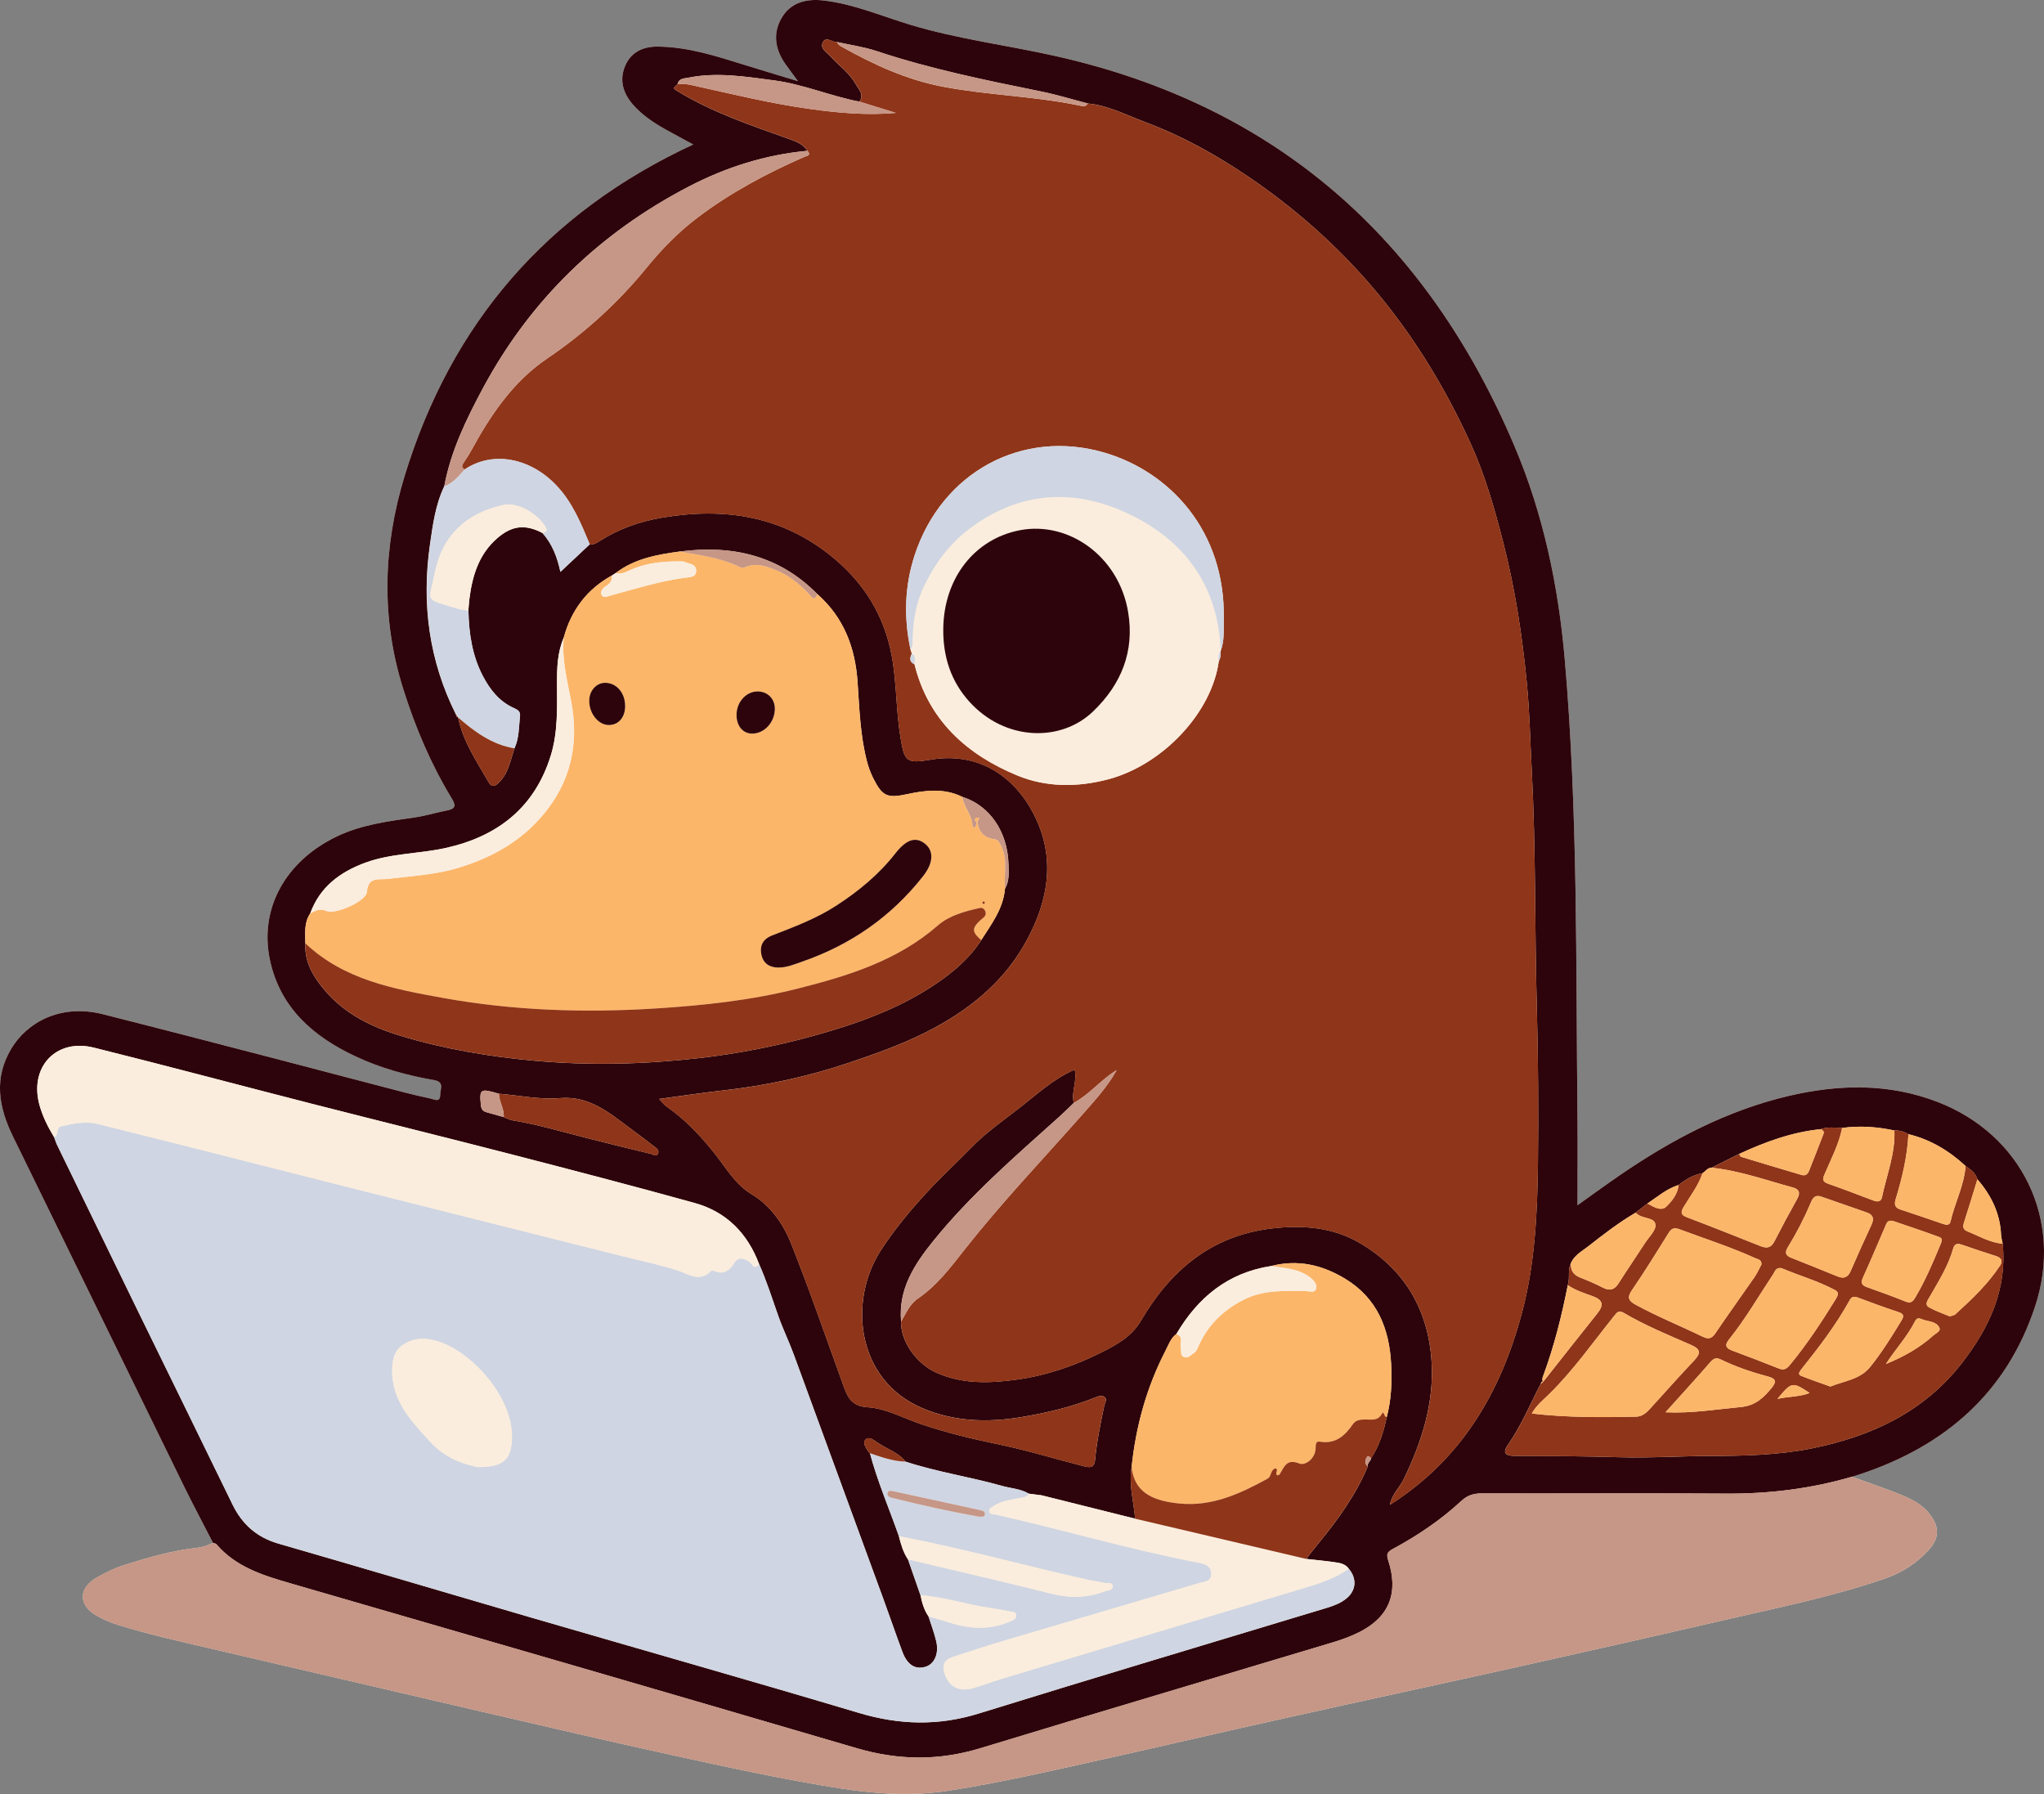 <?xml version="1.0" encoding="UTF-8"?>
<svg id="Camada_1" data-name="Camada 1" xmlns="http://www.w3.org/2000/svg" viewBox="0 0 594.39 521.64">
  <rect x="0" y="0" width="594.39" height="521.64" fill="#808080" stroke="none"/>
  <defs>
    <style>
      .cls-1 {
        fill: #faedde;
      }

      .cls-1, .cls-2, .cls-3, .cls-4, .cls-5, .cls-6 {
        stroke-width: 0px;
      }

      .cls-2 {
        fill: #c69686;
      }

      .cls-3 {
        fill: #2d040b;
      }

      .cls-4 {
        fill: #fcb669;
      }

      .cls-5 {
        fill: #cfd5e2;
      }

      .cls-6 {
        fill: #8f3519;
      }
    </style>
  </defs>
  <path class="cls-1" d="M538.5,429.4c.77-.24,1.53-.47,2.3-.72,24.84-8.19,42.79-23.74,51.06-49.02,8.15-24.92-3.93-49.77-28.3-59.22-14.25-5.53-28.81-5.21-43.38-1.8-17.92,4.19-33.91,12.64-48.99,22.96-4.12,2.82-8.14,5.77-12.46,8.83,0-8.99.08-17.46-.01-25.93-.46-44.34.15-88.71-3.71-132.95-1.86-21.26-6.22-42.03-14.56-61.74-25.49-60.22-69.23-99.15-133.67-113.56-13.99-3.13-28.27-4.9-42.04-9.05-8.33-2.51-16.4-6.03-25.13-7.06-5.1-.6-9.8.47-12.47,5.33-2.52,4.57-1.61,9.09,1.33,13.26.99,1.4,2.03,2.77,3.57,4.85-5.71-1.74-10.53-3.17-15.33-4.66-8.33-2.59-16.65-5.32-25.5-5.38-4.18-.03-7.72,1.55-9.44,5.65-1.73,4.14-.58,7.88,2.25,11.16,2.66,3.08,6.02,5.3,9.54,7.28,2.62,1.47,5.27,2.87,8.03,4.37-42.6,19.75-70.36,52.02-83.92,96.37-6.27,20.52-6.94,41.35-.37,62.08,3.51,11.1,8.03,21.76,14.08,31.72,1.2,1.97,1.15,2.98-1.31,3.45-3.15.61-6.24,1.58-9.41,2.04-7.73,1.13-15.46,2.09-22.65,5.51-14.99,7.15-22.75,21.08-19.48,36.11,3.02,13.89,12.71,22.2,24.97,27.92,7.21,3.36,14.87,5.48,22.69,6.84,3.18.55,1.81,2.66,1.82,4.18.02,2.54-1.81,1.38-2.96,1.15-2.55-.51-5.08-1.12-7.59-1.78-12.32-3.21-24.62-6.47-36.94-9.67-16.84-4.37-33.68-8.76-50.55-13.02-12.58-3.17-22.18,2.53-26.65,9.94-5.2,8.64-3.72,17.09.44,25.58,16.6,33.91,33.15,67.85,49.76,101.76,2.71,5.53,5.61,10.97,8.43,16.44-1.46.65-2.87,1.24-4.53,1.42-7.27.79-14.28,2.81-21.22,5-2.81.88-5.53,2.21-8.1,3.68-5.29,3.04-5.35,7.93-.16,10.97,2.06,1.21,4.33,2.15,6.62,2.85,8.54,2.64,17.26,4.61,25.97,6.63,26.65,6.18,53.29,12.44,79.94,18.61,18.4,4.26,36.8,8.57,55.26,12.6,16.33,3.56,32.66,7.15,49.19,9.71,10.35,1.6,20.75,2.18,31.15.55,14.94-2.34,29.66-5.74,44.41-9.03,17.55-3.91,35.06-8.01,52.62-11.91,23.14-5.15,46.31-10.14,69.44-15.3,19.56-4.36,39.1-8.77,58.62-13.29,15.73-3.65,31.6-6.82,46.91-12.09,4.97-1.71,9.3-4.47,12.81-8.37,3.07-3.42,3.15-6.47.44-10.17-2.41-3.28-6.01-4.86-9.62-6.29-4.35-1.72-8.79-3.21-13.18-4.8Z"/>
  <path class="cls-3" d="M61.95,448.63c-2.81-5.48-5.72-10.91-8.43-16.44-16.61-33.91-33.15-67.85-49.76-101.76-4.16-8.49-5.64-16.94-.44-25.58,4.47-7.41,14.07-13.11,26.65-9.94,16.87,4.26,33.71,8.65,50.55,13.02,12.32,3.2,24.63,6.46,36.94,9.67,2.51.65,5.04,1.26,7.59,1.78,1.16.23,2.98,1.4,2.96-1.15-.01-1.53,1.35-3.63-1.82-4.18-7.82-1.36-15.48-3.47-22.69-6.84-12.27-5.72-21.95-14.03-24.97-27.92-3.27-15.03,4.49-28.96,19.48-36.11,7.19-3.43,14.92-4.38,22.65-5.51,3.17-.46,6.26-1.43,9.41-2.04,2.47-.47,2.51-1.48,1.31-3.45-6.06-9.96-10.57-20.62-14.08-31.72-6.57-20.73-5.9-41.56.37-62.08,13.56-44.36,41.32-76.62,83.92-96.37-2.76-1.5-5.41-2.9-8.03-4.37-3.52-1.98-6.88-4.2-9.54-7.28-2.83-3.28-3.98-7.02-2.25-11.16,1.72-4.1,5.25-5.68,9.44-5.65,8.85.06,17.16,2.79,25.5,5.38,4.8,1.49,9.61,2.93,15.33,4.66-1.54-2.08-2.58-3.45-3.57-4.85-2.94-4.16-3.85-8.68-1.33-13.26,2.68-4.86,7.38-5.93,12.47-5.33,8.73,1.03,16.8,4.55,25.13,7.06,13.77,4.15,28.06,5.92,42.04,9.05,64.44,14.4,108.18,53.34,133.67,113.56,8.34,19.7,12.7,40.47,14.56,61.74,3.86,44.24,3.24,88.61,3.71,132.95.09,8.47.01,16.94.01,25.93,4.31-3.06,8.34-6.01,12.46-8.83,15.08-10.32,31.08-18.76,48.99-22.96,14.58-3.41,29.13-3.73,43.38,1.8,24.37,9.45,36.46,34.3,28.3,59.22-8.27,25.27-26.22,40.82-51.06,49.02-.76.25-1.53.48-2.3.72-11.98,3.5-24.19,4.98-36.68,4.89-23.67-.16-47.34,0-71.01-.06-2.34,0-4.13.59-5.87,2.2-6,5.56-12.76,10.1-19.95,13.98-1.69.91-1.86,1.55-1.27,3.39,2.97,9.19.42,16.29-8.4,20.75-2.54,1.29-5.28,2.26-8.02,3.08-34.08,10.25-68.2,20.34-102.24,30.7-12.06,3.67-23.84,3.53-35.9,0-54.86-16.09-109.77-32.04-164.68-47.94-8.02-2.32-15.88-4.74-21.57-11.39-.19-.23-.63-.24-.96-.36ZM133.08,208.44l.14.19c1.43,6.99,5.41,12.78,8.88,18.81,1.07,1.87,2.2.93,3.26-.19,2.57-2.72,3.12-6.31,4.23-9.65,1.38-2.99,1.27-6.24,1.61-9.41.14-1.27-.61-1.79-1.66-2.25-4.31-1.9-7.03-5.33-9.16-9.41-3.11-5.96-4.03-12.37-4.18-18.96.1-1.13.16-2.27.3-3.4.84-6.71,2.71-12.96,8.04-17.62,4.28-3.74,8.17-4.19,13.16-1.6,2.93,3.22,4.37,7.18,5.26,11.34,2.97-2.79,5.75-5.4,8.54-8.02.99.19,1.82-.29,2.58-.78,5.66-3.65,11.8-5.85,18.47-6.98,18.17-3.09,34.96-.49,49.54,11.47,9.07,7.44,14.99,16.83,17.19,28.53,1.49,7.91,1.26,15.96,2.57,23.88,1.16,7.03,1.66,7.71,8.84,6.49,14.96-2.54,25.87,6.09,31.11,18.39,5.34,12.52,2.24,24.79-4.16,35.8-6.49,11.16-16.52,19.06-28.11,24.94-7.27,3.69-14.89,6.39-22.58,8.98-11.95,4.03-24.2,6.68-36.73,8.08-6.07.68-12.11,1.6-18.53,2.46.86.91,1.38,1.68,2.09,2.17,5.5,3.8,9.99,8.59,14.13,13.81,3.3,4.16,5.88,8.86,10.77,11.8,5.41,3.25,9.1,8.56,11.38,14.28,5.32,13.36,10.01,26.97,14.92,40.5,1.3,3.57,2.18,6.77,7.33,7.09,5.28.32,10.21,3.08,15.28,4.82,7.54,2.59,15.32,4.42,23.16,6.05,8.25,1.71,16.32,4.23,24.5,6.3,1.38.35,2.96.65,3.19-1.79.5-5.35,1.57-10.62,2.69-15.88.17-.79,1.01-1.84,0-2.52-.78-.52-1.76-.17-2.64.18-6.81,2.76-13.92,4.42-21.15,5.65-10.01,1.71-19.86,1.45-29.33-2.64-19.11-8.26-21.29-31.27-11.87-45.78,3.87-5.96,8.37-11.37,13.12-16.57,4.21-4.61,8.83-8.84,13.19-13.32,4.28-4.4,9.43-7.97,14.31-11.77,4.98-3.89,9.65-8.26,15.77-10.91.79,3.39-1.1,6.51-.25,9.67-1.4,1.34-2.77,2.72-4.22,4.02-12.81,11.5-25.87,22.76-36.74,36.23-5.49,6.81-10.13,13.99-9.29,23.34-.2,5.6,4.4,12.19,10.07,14.77,7.65,3.49,15.59,3.21,23.61,2.11,8.68-1.2,16.93-4.06,24.68-7.96,4.28-2.15,8.7-4.55,11.35-9.09,8.6-14.73,20.58-24.84,38.09-26.9,8.74-1.03,17.49-.42,25.26,4.04,13.15,7.55,20.17,19.37,21.19,34.36.83,12.26-2.8,23.69-8.15,34.64-1.15,2.36-3.35,4.2-3.94,7.32,20.85-13.26,32.11-32.6,38.28-55.4,3.89-14.37,4.58-29.15,4.76-43.89.18-15.25.07-30.51-.34-45.78-.62-22.81-.25-45.65-1.46-68.47-.45-8.46-.61-16.92-1.43-25.38-1.33-13.85-3.43-27.56-6.9-41.04-2.48-9.64-5.19-19.25-9.29-28.29-8.08-17.82-18.34-34.32-31.47-48.96-9.78-10.9-20.78-20.39-32.83-28.63-9.57-6.54-19.71-12.17-30.59-16.24-5.43-2.04-10.68-4.81-16.61-5.38-4.52-1.17-8.99-2.56-13.56-3.48-16.09-3.26-32.17-6.54-47.8-11.73-3.72-1.24-7.68-1.79-11.52-2.65-1.39.16-3.09-1.72-4.06-.07-1.13,1.93,1.03,2.99,2.11,4.19,2.43,2.71,5.54,4.84,7.34,8.08.84,1.52,2.6,3.04,1.08,5.13-8.4-1.61-16.33-5.07-24.86-6.19-8.27-1.09-16.51-2.45-24.85-.78-1.29.26-2.81.15-3.17,1.93-1.43,1.23-1.38,1.16.47,2.27,9.98,5.97,20.92,9.7,31.81,13.56,2.11.75,4.21,1.49,5.51,3.5-12.17,1.13-23.61,4.74-34.42,10.35-25.87,13.44-46.02,32.81-59.87,58.52-4.89,9.08-9.41,18.39-11.33,28.67-2.58,5.36-3.34,11.18-4.17,16.96-2.48,17.28-.26,33.86,7.64,49.55-.1.36.05.53.41.55ZM448.82,401.71c-.58-.11-.63.38-.82.72-3.1,5.98-5.69,12.24-9.58,17.8-1.42,2.03-.83,3.07,1.78,3.08,10.21.04,20.42.09,30.63.4,8.82.26,17.66-.33,26.49-.36,9.87-.03,19.73-.24,29.44-2.18,17.36-3.47,32.74-10.6,43.84-24.95,7.83-10.12,13.09-21.28,11.77-34.59-.16-.89-.43-1.77-.47-2.66-.29-6.22-2.89-11.44-6.88-16.07-.52-1.86-2.01-2.85-3.45-3.88-4.79-4.42-10.22-7.7-16.61-9.24-1.27-.72-2.61-1.16-4.09-1.07-5.02-1.09-10.08-1.44-15.19-.74-2.08-.06-4.18-.38-6.21.36-8.38.83-16.14,3.69-23.71,7.19l-8.06,4.02c-1.18.03-1.73,1.08-2.61,1.6-2.67.45-4.9,1.78-6.98,3.43-3.44,1.07-6.12,3.43-9.05,5.38-1.16.9-2.32,1.8-3.48,2.69-4.82,2.84-9.26,6.24-13.64,9.69-1.84,1.45-4.07,2.57-5.1,4.89-1.07,2.05-.23,4.37-.94,6.47-1.75,8.87-3.93,17.63-7.06,26.13-.23.63-.55,1.28-.1,1.96l.07-.06ZM146.48,324.81c.85.32,1.67.8,2.54.94,7.46,1.22,14.69,3.4,22,5.25,6.09,1.54,12.19,3.05,18.3,4.51.66.16,1.59,1.02,2.06-.17.36-.92-.49-1.48-1.1-1.95-2.26-1.76-4.54-3.49-6.85-5.18-6.19-4.54-11.88-9.65-20.66-8.92-5.83.49-11.81-.79-17.72-1.28-5.39-1.6-5.66-1.39-5.22,3.27.12,1.25.61,1.84,1.72,2.14,1.64.44,3.28.92,4.92,1.38ZM398.71,424.02c2.4-3.66,3.66-7.76,4.56-12,1.32-5,1.53-10.11,1.28-15.24-.51-10.4-4.03-19.26-13.32-24.92-6.65-4.05-13.8-5.75-21.54-3.75-12.57,1.91-21.35,9.11-27.62,19.8-1.63,1.2-2.24,3.09-3.11,4.78-5.52,10.67-8.66,22.05-9.89,33.97-.86,5.06.61,9.96,1.03,14.93-9.09-2.27-18.19-4.55-27.28-6.82-.26-.03-.53-.06-.79-.08-.95-.13-1.9-.25-2.85-.38-2.39-1.42-5.17-1.52-7.76-2.25-9.29-2.63-18.9-4.04-28.09-7.06-2.11-2.69-5.39-3.66-8.09-5.48-1.05-.7-2.57-2.07-3.62-.84-.85,1.01.34,2.53,1.09,3.66.06.09.18.14.27.2,2.2,8.25,5.59,16.09,8.42,24.13.6,2.35,1.25,4.69,2.64,6.74l3.64,10.43c.44,2.2,1.06,4.32,2.35,6.19.76,2.4,1.67,4.77,2.24,7.21.85,3.64-.53,6.65-3.14,7.43-2.94.88-5.27-.55-6.69-4.32-1.9-5.08-3.65-10.21-5.51-15.3-8.68-23.71-17.36-47.43-26.07-71.13-1.4-3.82-3.21-7.51-4.54-11.31-1.78-5.04-3.38-10.14-5.56-15.03-3.37-8.96-9.51-15.23-18.73-17.79-17.8-4.94-35.68-9.59-53.56-14.21-19.34-4.99-38.74-9.77-58.09-14.72-21.04-5.38-42.02-11-63.1-16.25-11.05-2.75-18.83,5.72-15.79,16.71.93,3.36,2.47,6.39,4.26,9.34.28.74.5,1.51.84,2.22,7.82,16.09,15.64,32.18,23.49,48.26,9.17,18.77,18.39,37.51,27.53,56.3,2.82,5.81,7.09,9.59,13.4,11.41,24.62,7.1,49.18,14.41,73.78,21.58,31.68,9.22,63.42,18.22,95.03,27.65,11.72,3.49,23.04,3.8,34.8.16,33.62-10.43,67.36-20.47,101.05-30.67,2.09-.63,4.16-1.38,5.87-2.78,2.85-2.33,3.11-5.77.7-8.63-.78-1.12-2.04-1.58-3.23-1.77-3.05-.49-6.13-.75-9.2-1.1,1.2-1.51,2.38-3.04,3.6-4.53,5.65-6.91,10.89-14.08,14.34-22.4-.19-.99.83-1.47.98-2.31ZM177.94,167.33c-7.25,4.01-11.82,10.09-13.99,18.04-1.88,4.3-1.99,8.86-1.98,13.44.02,6.99.29,14.05-1.79,20.81-4.66,15.17-15.45,23.59-30.59,26.95-7.71,1.71-15.78,1.51-23.29,4.25-7.38,2.69-13.3,7.06-16.1,14.79-1.82,2.68-1.43,5.71-1.4,8.69-.31,5.44,2.33,9.75,5.62,13.63,5.84,6.89,13.65,10.71,22.13,13.27,12.66,3.82,25.59,6.02,38.79,7.22,16.09,1.46,32.05,1.06,48.05-.77,11.31-1.3,22.43-3.48,33.38-6.52,12.52-3.48,24.75-7.81,35.59-15.2,5-3.41,9.65-7.36,12.98-12.57,2.96-4.66,6.39-9.11,6.9-14.9,1.32-2.28,1.1-4.82,1.03-7.26-.29-9.46-5.53-16.98-13.39-19.47-5.26-2.61-10.69-1.97-16.13-.8-5.75,1.24-7.19.61-9.84-4.71-.76-1.52-1.36-3.16-1.79-4.81-1.97-7.58-2.21-15.39-2.74-23.15-.68-9.96-4-18.72-11.66-25.48-11.1-11.28-24.74-14.39-39.96-12.43-6.64.9-13.19,2.05-18.71,6.28-.36.24-.73.47-1.09.71Z"/>
  <path class="cls-2" d="M61.95,448.63c.32.11.76.13.96.36,5.69,6.65,13.55,9.07,21.57,11.39,54.92,15.9,109.82,31.85,164.68,47.94,12.06,3.54,23.84,3.68,35.9,0,34.04-10.36,68.17-20.45,102.24-30.7,2.74-.82,5.48-1.79,8.02-3.08,8.82-4.46,11.37-11.56,8.4-20.75-.59-1.84-.42-2.48,1.27-3.39,7.19-3.87,13.95-8.41,19.95-13.98,1.74-1.61,3.53-2.2,5.87-2.2,23.67.06,47.34-.1,71.01.06,12.49.09,24.7-1.4,36.68-4.89,4.4,1.59,8.84,3.08,13.18,4.8,3.61,1.43,7.21,3.01,9.62,6.29,2.72,3.7,2.63,6.75-.44,10.17-3.51,3.9-7.84,6.66-12.81,8.37-15.32,5.28-31.18,8.45-46.91,12.09-19.52,4.52-39.06,8.94-58.62,13.29-23.14,5.15-46.31,10.15-69.44,15.3-17.55,3.91-35.07,8-52.62,11.91-14.75,3.29-29.48,6.69-44.41,9.03-10.39,1.63-20.8,1.06-31.15-.55-16.53-2.56-32.86-6.15-49.19-9.71-18.46-4.03-36.85-8.34-55.26-12.6-26.65-6.17-53.29-12.43-79.94-18.61-8.71-2.02-17.43-3.99-25.97-6.63-2.29-.71-4.56-1.65-6.62-2.85-5.19-3.04-5.13-7.94.16-10.97,2.56-1.47,5.29-2.8,8.1-3.68,6.94-2.18,13.95-4.21,21.22-5,1.67-.18,3.08-.77,4.53-1.42Z"/>
  <path class="cls-6" d="M234.83,43.84c-1.3-2.01-3.4-2.75-5.51-3.5-10.88-3.86-21.82-7.59-31.81-13.56-1.86-1.11-1.9-1.04-.47-2.27,1.5-.29,2.95-.01,4.41.31,11.38,2.52,22.72,5.31,34.28,6.9,8.19,1.13,16.42,1.87,24.8,1.11-3.54-1.09-7.07-2.19-10.61-3.28,1.53-2.09-.23-3.62-1.08-5.13-1.8-3.24-4.9-5.37-7.34-8.08-1.08-1.2-3.24-2.26-2.11-4.19.97-1.65,2.67.23,4.06.08.19.74.77,1.05,1.39,1.4,9.23,5.17,18.78,9.56,29.25,11.57,13.16,2.52,26.65,2.74,39.78,5.49.82.17,1.85.51,2.45-.58,5.93.57,11.17,3.34,16.61,5.38,10.87,4.08,21.02,9.7,30.59,16.24,12.05,8.24,23.05,17.72,32.83,28.63,13.13,14.64,23.39,31.13,31.47,48.96,4.1,9.04,6.81,18.66,9.29,28.29,3.47,13.48,5.57,27.18,6.9,41.04.81,8.45.98,16.92,1.43,25.38,1.2,22.81.83,45.65,1.46,68.47.42,15.27.52,30.53.34,45.78-.17,14.75-.87,29.52-4.76,43.89-6.17,22.8-17.43,42.14-38.28,55.4.59-3.12,2.78-4.95,3.94-7.32,5.35-10.95,8.98-22.39,8.15-34.64-1.02-14.99-8.03-26.81-21.19-34.36-7.77-4.46-16.51-5.07-25.26-4.04-17.51,2.06-29.49,12.17-38.09,26.9-2.65,4.53-7.07,6.94-11.35,9.09-7.76,3.89-16,6.76-24.68,7.96-8.01,1.1-15.96,1.38-23.61-2.11-5.67-2.58-10.26-9.17-10.07-14.77,1.4-2.37,2.5-5.07,4.8-6.64,5.68-3.86,9.64-9.2,13.82-14.5,10.73-13.6,22.7-26.16,34.16-39.14,3.57-4.04,7.24-8.04,9.91-12.84-4.53,2.74-7.83,7.01-12.46,9.53-.85-3.15,1.03-6.28.25-9.67-6.13,2.65-10.79,7.02-15.77,10.91-4.87,3.8-10.03,7.37-14.31,11.77-4.36,4.49-8.98,8.72-13.19,13.32-4.75,5.2-9.25,10.61-13.12,16.57-9.42,14.51-7.24,37.52,11.87,45.78,9.47,4.09,19.31,4.35,29.33,2.64,7.22-1.23,14.33-2.89,21.15-5.65.88-.36,1.86-.71,2.64-.18,1.02.68.18,1.72,0,2.52-1.12,5.26-2.2,10.53-2.69,15.88-.23,2.45-1.81,2.14-3.19,1.79-8.18-2.06-16.25-4.58-24.5-6.3-7.84-1.63-15.62-3.46-23.16-6.05-5.07-1.74-10-4.5-15.28-4.82-5.16-.32-6.04-3.52-7.33-7.09-4.91-13.52-9.6-27.14-14.92-40.5-2.27-5.72-5.96-11.03-11.38-14.28-4.89-2.94-7.47-7.64-10.77-11.8-4.14-5.22-8.63-10-14.13-13.81-.71-.49-1.23-1.26-2.09-2.17,6.42-.86,12.46-1.78,18.53-2.46,12.53-1.4,24.78-4.05,36.73-8.08,7.69-2.59,15.31-5.29,22.58-8.98,11.59-5.87,21.63-13.78,28.11-24.94,6.4-11.01,9.49-23.28,4.16-35.8-5.24-12.3-16.16-20.92-31.11-18.39-7.18,1.22-7.68.54-8.84-6.49-1.31-7.92-1.08-15.98-2.57-23.88-2.2-11.7-8.12-21.09-17.19-28.53-14.59-11.97-31.38-14.56-49.54-11.47-6.67,1.13-12.81,3.33-18.47,6.98-.76.49-1.58.97-2.58.78-2.55-6.1-5.01-12.2-9.72-17.15-7.66-8.06-18.54-10.08-26.62-4.64-1.04-.48-.88-1.14-.35-1.93.77-1.14,1.53-2.28,2.19-3.49,5.65-10.36,12.16-20.08,22.1-26.82,10.92-7.4,20.54-16.14,28.86-26.32,4.44-5.45,9.29-10.43,14.91-14.68,9.58-7.24,20.07-12.84,31.03-17.64.65-.28,2.13-.39.91-1.75ZM354.95,189.37l.02-.09c1.13-2.98.84-6.12.9-9.19.54-25.89-15.88-42.92-34.55-48.44-24.1-7.13-47.47,5.71-55.34,29.77-2.93,8.95-3.18,18.07-1.25,27.27.14.45.28.89.42,1.34-.6,1.25-.81,2.4.78,3.11,4.03,16.32,15.28,26.34,30.01,32.39,8.28,3.4,17.38,3.44,26.35,1.06,15.74-4.17,30.08-19.28,32.12-34.3.49-.91.69-1.88.53-2.91Z"/>
  <path class="cls-5" d="M267.67,463.84c-1.21-3.48-2.43-6.95-3.64-10.43,13.91,3.31,27.85,6.5,41.71,9.98,5.32,1.34,10.4,1.26,15.48-.67.89-.34,2.42-.22,2.33-1.56-.08-1.21-1.49-.7-2.3-.89-1.55-.37-3.15-.54-4.71-.88-18.42-4.08-36.6-9.18-55.15-12.72-2.82-8.04-6.22-15.87-8.42-24.13,3.37,1.15,6.73,2.35,10.35,2.45,9.2,3.03,18.8,4.43,28.09,7.06,2.59.73,5.37.83,7.76,2.25-.57,1.08-1.61,1.06-2.64,1.28-2.56.53-5.23.76-7.5,2.28-.63.42-1.63.64-1.32,1.72.24.85,1.09.64,1.74.78,19.65,4.41,38.98,10.15,58.77,13.96,1.72.33,3.86.73,4.01,3.11.16,2.48-2.12,2.45-3.63,2.9-18.78,5.59-37.59,11.08-56.37,16.64-5.05,1.5-10.06,3.16-15.08,4.79-1.93.63-3.18,1.76-2.66,4.09.93,4.18,4.03,6.21,8.2,5.08,2.98-.8,5.85-1.97,8.81-2.86,29.63-8.9,59.27-17.76,88.89-26.68,4.15-1.25,8.23-2.73,11.83-5.25,2.4,2.86,2.15,6.31-.7,8.63-1.72,1.4-3.78,2.15-5.87,2.78-33.69,10.2-67.43,20.25-101.05,30.67-11.76,3.65-23.08,3.34-34.8-.16-31.61-9.43-63.36-18.43-95.03-27.65-24.6-7.16-49.16-14.48-73.78-21.58-6.31-1.82-10.57-5.6-13.4-11.41-9.13-18.79-18.36-37.53-27.53-56.3-7.85-16.08-15.67-32.17-23.49-48.26-.34-.71-.56-1.48-.84-2.22,1.42-.59.59-2.79,1.88-3.1,3.54-.86,7.2-1.63,10.82-.74,14.09,3.48,28.16,7.07,42.23,10.63,11.95,3.02,23.89,6.07,35.85,9.08,14.59,3.68,29.19,7.34,43.79,11.01,10.29,2.59,20.59,5.17,30.88,7.76,5.32,1.34,10.73,2.42,15.93,4.13,3.34,1.1,6.36,3.51,9.67.12.19-.19.9-.01,1.3.15,2.46.98,4.23-.51,5.24-2.16,1.45-2.35,2.69-1.67,4.5-.74.82.42,1.39,2.78,2.91.77,2.19,4.89,3.79,9.99,5.56,15.03,1.34,3.8,3.14,7.49,4.54,11.31,8.71,23.7,17.39,47.41,26.07,71.13,1.86,5.09,3.61,10.23,5.51,15.3,1.41,3.77,3.75,5.2,6.69,4.32,2.61-.78,3.98-3.79,3.14-7.43-.57-2.44-1.48-4.81-2.24-7.21,1.86.53,3.75.99,5.58,1.61,6.15,2.06,12.25,2.48,18.33-.25.75-.34,1.56-.57,1.59-1.55.03-1.15-.94-1.11-1.7-1.25-2.01-.37-4.02-.78-6.04-1.06-6.76-.95-13.28-3.21-20.12-3.69ZM138.87,426.58c7.68.02,9.85-2.22,10.01-8.48.31-11.83-11.7-25.05-21.48-28.07-3.7-1.14-7.26-1.2-10.74,1.36-3.46,2.55-3.02,9.75-1.4,14.08,2.05,5.49,6.05,9.59,9.94,13.85,4.18,4.58,9.38,6.36,13.68,7.25ZM284.8,441.02c.48-.16,1.4.27,1.6-.65.19-.88-.62-1.11-1.29-1.26-8.38-1.83-16.77-3.66-25.15-5.48-.66-.14-1.56-.39-1.82.37-.37,1.05.65,1.35,1.39,1.54,8.33,2.08,16.7,3.95,25.28,5.47Z"/>
  <path class="cls-4" d="M237.7,172.77c7.67,6.77,10.98,15.52,11.66,25.48.53,7.76.77,15.56,2.74,23.15.43,1.65,1.03,3.29,1.79,4.81,2.65,5.32,4.09,5.95,9.84,4.71,5.44-1.17,10.87-1.82,16.13.8.34,2.92,2.71,5.11,2.9,8.09.03.47.31,1.02.74.73.34-.24.33-.97.48-1.48,0,0,.25-.11.25-.11.4,2.86,1.9,4.66,4.87,5.05,1.08.14,1.42.76,1.96,1.8,2.15,4.13.8,8.45,1.17,12.66-.51,5.8-3.93,10.24-6.9,14.9-2.77-2.38-2.77-3.46-.19-5.83.69-.64,1.86-1.2,1.39-2.5-.25-.7-.86-1.18-1.61-1.01-4.34.97-8.87,2.18-12.14,5.03-11.85,10.34-26.27,14.75-40.97,18.45-13.46,3.39-27.24,4.86-41.1,5.74-20.81,1.32-41.51.63-62.01-3.08-14.28-2.59-28.71-5.27-39.9-15.85-.04-2.98-.42-6.01,1.39-8.69,1.49-.81,2.71-1.56,4.77-.71,2.66,1.11,11.49-2.9,11.71-5.51.41-4.62,3.46-3.51,6.06-3.83,6.89-.84,13.92-1.21,20.56-3.23,10.32-3.14,19.36-8.3,26.09-17.25,7.22-9.59,8.83-20.2,6.65-31.48-1.17-6.07-2.71-12-2.1-18.23,2.17-7.95,6.74-14.03,13.99-18.04.16,1.43-.5,2.35-1.71,3.07-.91.54-1.77,1.6-1.3,2.53.55,1.09,1.83.45,2.77.19,7.13-1.94,14.2-4.17,21.57-5.14,1.27-.17,3.13-.09,3.19-1.91.07-2.1-2.04-2.11-3.43-2.71-.4-.17-.9-.13-1.36-.13-5.06-.02-10.04.46-14.69,2.67-1.26.6-2.52,1.11-3.95.72,5.52-4.22,12.08-5.38,18.71-6.28,5.59,1.08,11.28,1.74,16.55,4.11.72.32,1.43.88,2.27.5,3.12-1.41,5.97-.43,8.93.73,4.26,1.68,7.55,4.52,10.55,7.87.9,1,1.3-.1,1.68-.79ZM226.28,281.34c2.49.03,4.73-.93,6.99-1.72,14.13-4.9,25.93-13.1,35.18-24.88,3.02-3.85,3.16-7.36.46-9.46-2.68-2.09-5.39-1.16-8.54,2.87-4.79,6.12-10.7,10.99-17.19,15.2-5.82,3.78-12.27,6.18-18.69,8.67-2.47.96-3.6,2.8-3.1,5.43.5,2.65,2.28,3.84,4.89,3.9ZM214.19,207.74c-.04,3.35,1.85,5.62,4.65,5.58,3.47-.06,6.42-3.29,6.49-7.12.05-2.89-1.95-5.03-4.8-5.14-3.38-.13-6.28,2.94-6.33,6.69ZM181.79,205.37c.05-3.81-2.41-6.76-5.7-6.83-2.61-.06-4.73,2.27-4.73,5.21,0,3.69,2.6,6.99,5.59,7.06,2.85.07,4.8-2.13,4.85-5.44ZM285.88,262.08c-.08.18-.26.41-.21.54.05.13.34.17.52.25.08-.18.26-.41.21-.54-.05-.13-.34-.17-.53-.25Z"/>
  <path class="cls-1" d="M220.74,367.58c-1.52,2-2.09-.35-2.91-.77-1.81-.93-3.05-1.61-4.5.74-1.02,1.65-2.79,3.14-5.24,2.16-.41-.16-1.11-.35-1.3-.15-3.32,3.39-6.33.98-9.67-.12-5.2-1.71-10.61-2.79-15.93-4.13-10.29-2.59-20.58-5.18-30.88-7.76-14.6-3.67-29.2-7.33-43.79-11.01-11.95-3.01-23.9-6.06-35.85-9.08-14.07-3.56-28.14-7.15-42.23-10.63-3.63-.9-7.28-.12-10.82.74-1.29.31-.47,2.51-1.88,3.1-1.79-2.95-3.33-5.98-4.26-9.34-3.04-10.99,4.74-19.47,15.79-16.71,21.07,5.25,42.06,10.86,63.1,16.25,19.35,4.95,38.75,9.73,58.09,14.72,17.88,4.62,35.76,9.27,53.56,14.21,9.23,2.56,15.36,8.83,18.73,17.79Z"/>
  <path class="cls-6" d="M455.91,373.68c.71-2.1-.12-4.43.94-6.47-.23,2.11.65,3.46,2.65,4.25,2.24.88,4.46,1.83,6.59,2.93,2.02,1.05,3.38.66,4.6-1.26,2.52-3.97,5.18-7.85,7.74-11.79,1.12-1.72,3.14-3.6,2.97-5.21-.24-2.26-3.65-1.67-5.25-3.1-.17-.15-.37-.27-.56-.4,1.16-.9,2.32-1.8,3.48-2.69,1.75.97,4,2.36,5.48.91,1.64-1.6,3.33-3.66,3.57-6.29,2.08-1.64,4.31-2.98,6.98-3.43-1.22,3.62-3.57,6.62-5.5,9.84-.93,1.54-.84,2.29.99,2.99,7.17,2.72,14.3,5.56,21.43,8.39,1.75.7,3.01.48,3.96-1.36,2.14-4.17,4.36-8.31,6.65-12.4,1-1.78.57-2.81-1.29-3.31-7.82-2.12-15.49-4.9-23.62-5.74,2.69-1.34,5.37-2.68,8.06-4.02.17.29.28.77.51.84,5.87,1.79,11.76,3.56,17.65,5.29,1.06.31,1.75-.23,2.13-1.21,1.42-3.6,2.85-7.2,4.23-10.82.25-.66-.3-1.01-.81-1.3,2.03-.73,4.13-.42,6.21-.36-.92,4.64-3.11,8.81-4.95,13.1-.59,1.37-1.18,2.43.89,3.14,4.43,1.52,8.78,3.25,13.17,4.88,1.08.4,2.18.42,2.46-.93,1.35-6.45,3.91-12.68,3.62-19.44,1.48-.09,2.82.35,4.09,1.07-.35,6.43-1.81,12.65-3.68,18.78-.5,1.63-.34,2.58,1.38,3.14,4.12,1.35,8.23,2.76,12.33,4.17.97.33,1.93.49,2.21-.73,1.24-5.44,3.97-10.47,4.37-16.13,1.44,1.03,2.94,2.03,3.45,3.88-1.31,4.23-2.58,8.47-3.94,12.68-.39,1.21-.16,2,1.02,2.47,3.37,1.35,6.54,3.28,10.27,3.59,1.33,13.31-3.94,24.48-11.77,34.59-11.1,14.35-26.48,21.47-43.84,24.95-9.72,1.95-19.57,2.16-29.44,2.18-8.83.02-17.67.62-26.49.36-10.21-.3-20.42-.35-30.63-.4-2.61-.01-3.19-1.05-1.78-3.08,3.89-5.57,6.48-11.82,9.58-17.8.27-.24.55-.48.82-.72,0,0-.07.06-.07.06,5.25-6.64,10.47-13.3,15.76-19.91,1.95-2.44,1.6-3.88-1.41-4.98-2.46-.89-5.01-1.67-7.19-3.21ZM445.46,411c10.37,1.21,20.33,1.11,30.29.92,1.76-.03,2.97-1.09,4.07-2.3,4.24-4.65,8.41-9.38,12.74-13.94,2.04-2.14,2.14-3.34-.84-4.64-6.62-2.89-13.33-5.64-19.57-9.32-1.43-.84-1.95-.1-2.73.87-6.17,7.69-11.84,15.79-18.9,22.74-1.7,1.67-3.64,3.15-5.06,5.65ZM512.23,367.67c.1-1.44-1.13-1.52-2.01-1.92-7.11-3.22-14.54-5.59-21.84-8.32-1.7-.64-2.4-.13-3.26,1.24-3.44,5.55-6.89,11.11-10.58,16.5-1.47,2.15-.92,3.09,1.07,4.18,6.35,3.47,13.06,6.17,19.56,9.33,1.65.8,2.6.54,3.66-1.02,3.72-5.51,7.62-10.89,11.4-16.36.78-1.12,1.33-2.4,1.99-3.63ZM518.01,368.72c-1.62-.24-1.84.99-2.38,1.79-4.24,6.38-8.07,13.04-12.88,19.02-1.39,1.73-.7,2.55,1.07,3.21,4.5,1.68,8.99,3.39,13.45,5.17,1.44.57,2.24.17,3.19-.98,4.97-6.01,9.24-12.51,13.33-19.13.57-.92,1.16-1.98-.11-2.66-5.06-2.72-10.61-4.25-15.67-6.43ZM532.27,403.16c4.14-1.68,8.65-2.03,11.65-5.79,3.36-4.21,6.2-8.75,8.98-13.34.74-1.22.87-1.95-.79-2.5-4.02-1.33-7.99-2.78-11.95-4.27-1.08-.4-1.75-.16-2.27.79-4.01,7.25-9.02,13.79-14.18,20.24-.43.54-.91,1.37-.04,1.72,2.85,1.15,5.78,2.13,8.6,3.15ZM529.3,347.84c-1.47-.36-2.11.42-2.62,1.63-1.92,4.55-4.18,8.95-6.76,13.15-1,1.62-.66,2.46.98,3.11,4.48,1.78,8.96,3.56,13.41,5.39,1.82.75,3.02.38,3.84-1.51,1.97-4.52,3.99-9.02,6.07-13.49.79-1.71.54-2.89-1.27-3.53-4.54-1.6-9.1-3.17-13.65-4.76ZM550.44,355c-1.56-.29-1.78.59-2.09,1.3-2.19,5.05-4.3,10.13-6.59,15.14-.72,1.57-.4,2.27,1.15,2.82,3.78,1.34,7.56,2.71,11.28,4.21,1.7.68,2.25-.33,2.92-1.46,2.79-4.76,4.96-9.82,7.07-14.91.35-.85.96-1.96-.21-2.39-4.62-1.71-9.3-3.25-13.53-4.7ZM484.32,410.65c7.69.34,14.79-.86,21.96-1.54,4.16-.4,6.54-2.66,8.91-5.55,1.5-1.82,1.21-2.71-.99-3.29-4.76-1.27-9.42-2.85-13.86-5-1.19-.58-1.99-.34-2.93.74-4.18,4.83-8.5,9.54-13.09,14.64ZM566.96,382.75c.61-.21,1.27-.25,1.65-.6,4.74-4.32,9.41-8.72,12.97-14.12.89-1.36.48-2.3-1.15-2.81-3.27-1.02-6.52-2.13-9.76-3.25-1.23-.42-2.23-.55-2.68,1.03-1.44,5.14-4.29,9.59-6.9,14.16-.54.94-1.52,2.19-.1,2.99,1.88,1.06,3.97,1.75,5.97,2.59ZM548.43,396.6c5.09-2.09,9.76-4.66,13.78-8.29.74-.67,2.24-1.22,1.75-2.25-.85-1.82-3.03-1.75-4.71-2.34-.82-.29-1.71-.84-2.34.41-2.27,4.52-5.75,8.19-8.49,12.47ZM516.87,406.75c3.54-.76,6.5-.59,9.37-1.72-5.06-3.3-5.2-3.28-9.37,1.72Z"/>
  <path class="cls-4" d="M369.69,368.11c7.75-2,14.89-.31,21.54,3.75,9.29,5.67,12.81,14.52,13.32,24.92.25,5.13.04,10.23-1.28,15.24-.82.08-.83-2.03-1.36-1.04-1.29,2.4-3.27,1.69-5.1,1.75-1.31.05-2.55.14-3.36,1.32-2.34,3.38-5.06,5.9-9.66,5.13-1.29-.22-1.16,1.13-1.21,2.01-.15,3.05-3.11,4.99-4.68,4.36-3.88-1.56-4.44,1.08-5.79,3.13-.1.16-.37.21-.56.31-1.06-.45.42-1.56-.58-2.05-1.6.34-1.11,2.32-2.4,3.02-8.01,4.37-16.06,8.14-25.66,7.2-8.68-.85-13.04-3.82-13.86-10.49,1.23-11.93,4.37-23.3,9.89-33.98.87-1.68,1.47-3.58,3.11-4.78,2.31.74.92,2.69,1.31,4.06.26.92-.31,2.19,1.02,2.63,1.18.4,1.88-.61,2.72-1.14.94-.58,1.19-1.6,1.63-2.54,2.72-5.82,7.03-9.98,12.79-12.95,5.8-2.99,11.89-2.62,18.04-2.59,1.09,0,2.87.79,3.18-.86.24-1.25-.76-2.34-2.02-3.27-3.34-2.48-7.27-2.44-11.05-3.15Z"/>
  <path class="cls-6" d="M88.81,274.3c11.19,10.58,25.61,13.26,39.9,15.85,20.5,3.71,41.2,4.4,62.01,3.08,13.86-.88,27.64-2.35,41.1-5.74,14.7-3.7,29.13-8.11,40.97-18.45,3.27-2.85,7.8-4.06,12.14-5.03.74-.17,1.36.31,1.61,1.01.47,1.31-.7,1.87-1.39,2.5-2.58,2.37-2.58,3.45.19,5.83-3.33,5.22-7.97,9.16-12.97,12.57-10.83,7.39-23.06,11.72-35.59,15.2-10.95,3.04-22.07,5.23-33.38,6.52-16,1.83-31.97,2.23-48.05.77-13.2-1.2-26.12-3.4-38.79-7.22-8.48-2.56-16.28-6.38-22.13-13.27-3.29-3.88-5.93-8.19-5.62-13.63Z"/>
  <path class="cls-1" d="M392.23,456.15c-3.6,2.52-7.68,4-11.83,5.25-29.62,8.91-59.26,17.78-88.89,26.68-2.96.89-5.83,2.05-8.81,2.86-4.18,1.13-7.27-.9-8.2-5.08-.52-2.33.73-3.46,2.66-4.09,5.01-1.64,10.02-3.29,15.08-4.79,18.78-5.57,37.59-11.06,56.37-16.64,1.5-.45,3.78-.42,3.63-2.9-.15-2.38-2.29-2.78-4.01-3.11-19.79-3.81-39.12-9.55-58.77-13.96-.64-.14-1.5.06-1.74-.78-.31-1.07.69-1.29,1.32-1.72,2.27-1.52,4.94-1.75,7.5-2.28,1.03-.21,2.07-.2,2.64-1.28.95.13,1.9.25,2.85.38.26.03.53.06.79.08,9.09,2.27,18.19,4.55,27.28,6.82,4.22.99,8.45,1.98,12.67,2.97,12.34,2.9,24.69,5.8,37.03,8.71,3.07.35,6.16.61,9.2,1.1,1.19.19,2.45.65,3.23,1.77Z"/>
  <path class="cls-2" d="M234.83,43.84c1.22,1.36-.27,1.47-.91,1.75-10.96,4.8-21.45,10.41-31.03,17.64-5.63,4.25-10.47,9.23-14.91,14.68-8.32,10.19-17.94,18.93-28.86,26.32-9.94,6.73-16.46,16.45-22.1,26.82-.66,1.2-1.42,2.35-2.19,3.49-.53.8-.69,1.45.35,1.93-1.76,1.91-3.35,4.03-5.97,4.91,1.93-10.29,6.44-19.59,11.33-28.67,13.85-25.71,34.01-45.07,59.87-58.52,10.8-5.62,22.25-9.22,34.42-10.35Z"/>
  <path class="cls-5" d="M129.2,141.38c2.61-.88,4.21-2.99,5.97-4.91,8.08-5.45,18.96-3.42,26.62,4.64,4.71,4.95,7.16,11.05,9.72,17.15-2.78,2.61-5.57,5.23-8.54,8.02-.89-4.16-2.33-8.11-5.26-11.34.93-.13,1.65-.47,1.04-1.55-2.32-4.08-8.22-7.44-12.28-6.57-10.84,2.33-17.84,8.9-19.98,19.58-1.8,8.96-3.42,7.5,6.4,10.53,1.07.33,2.22.43,3.34.63.15,6.59,1.07,13,4.18,18.96,2.13,4.08,4.85,7.51,9.16,9.41,1.05.46,1.8.98,1.66,2.25-.35,3.17-.23,6.42-1.61,9.41-6.5-1.08-11.55-4.8-16.36-8.97,0,0-.14-.19-.14-.19-.14-.18-.27-.37-.41-.55-7.9-15.69-10.12-32.27-7.64-49.55.83-5.78,1.59-11.6,4.17-16.96Z"/>
  <path class="cls-6" d="M379.79,453.27c-12.34-2.9-24.69-5.81-37.03-8.71-4.22-.99-8.45-1.98-12.67-2.97-.41-4.97-1.88-9.87-1.03-14.92.81,6.67,5.18,9.65,13.85,10.5,9.6.94,17.65-2.83,25.66-7.2,1.29-.71.8-2.69,2.4-3.02.99.49-.49,1.59.58,2.05.18-.1.45-.15.56-.31,1.34-2.06,1.91-4.69,5.79-3.13,1.57.63,4.53-1.31,4.68-4.36.04-.88-.09-2.23,1.21-2.01,4.61.77,7.33-1.75,9.66-5.13.81-1.17,2.05-1.27,3.36-1.32,1.83-.07,3.81.64,5.1-1.75.53-.98.53,1.12,1.36,1.04-.89,4.24-2.15,8.34-4.55,12-.37-.4-.9-.97-1.28-.29-.47.83-.74,1.85.3,2.61-3.45,8.32-8.69,15.49-14.34,22.4-1.22,1.49-2.4,3.02-3.6,4.53Z"/>
  <path class="cls-1" d="M163.95,185.37c-.61,6.23.93,12.16,2.1,18.23,2.18,11.27.57,21.89-6.65,31.48-6.74,8.95-15.78,14.11-26.09,17.25-6.64,2.02-13.67,2.39-20.56,3.23-2.6.32-5.65-.79-6.06,3.83-.23,2.61-9.06,6.61-11.71,5.51-2.06-.85-3.27-.11-4.77.71,2.8-7.73,8.72-12.1,16.1-14.79,7.51-2.74,15.58-2.54,23.29-4.25,15.14-3.36,25.92-11.78,30.59-26.95,2.08-6.76,1.81-13.82,1.79-20.81-.02-4.57.1-9.14,1.98-13.44Z"/>
  <path class="cls-2" d="M312.3,320.66c4.63-2.53,7.93-6.79,12.46-9.53-2.67,4.8-6.34,8.8-9.91,12.84-11.46,12.99-23.42,25.54-34.16,39.14-4.18,5.3-8.15,10.64-13.82,14.5-2.31,1.57-3.41,4.27-4.8,6.64-.84-9.35,3.79-16.54,9.29-23.34,10.87-13.47,23.93-24.72,36.74-36.23,1.44-1.3,2.81-2.68,4.22-4.02Z"/>
  <path class="cls-4" d="M497.7,339.53c8.13.84,15.8,3.61,23.62,5.74,1.86.5,2.28,1.54,1.29,3.31-2.29,4.09-4.51,8.23-6.65,12.4-.94,1.84-2.2,2.06-3.96,1.36-7.13-2.83-14.25-5.67-21.43-8.39-1.82-.69-1.91-1.44-.99-2.99,1.93-3.22,4.28-6.22,5.5-9.84.87-.53,1.43-1.57,2.61-1.6Z"/>
  <path class="cls-1" d="M136.21,177.56c-1.11-.21-2.26-.3-3.34-.63-9.82-3.03-8.19-1.56-6.4-10.53,2.14-10.68,9.14-17.25,19.98-19.58,4.07-.87,9.96,2.49,12.28,6.57.61,1.07-.1,1.42-1.04,1.55-4.99-2.59-8.88-2.15-13.16,1.6-5.32,4.66-7.19,10.91-8.04,17.62-.14,1.13-.2,2.27-.3,3.4Z"/>
  <path class="cls-1" d="M261.39,446.67c18.54,3.54,36.73,8.63,55.15,12.72,1.56.35,3.16.52,4.71.88.81.19,2.22-.32,2.3.89.09,1.34-1.44,1.22-2.33,1.56-5.08,1.93-10.16,2.01-15.48.67-13.86-3.49-27.8-6.67-41.71-9.98-1.39-2.05-2.04-4.38-2.64-6.74Z"/>
  <path class="cls-6" d="M145.06,318.02c5.91.49,11.89,1.76,17.72,1.28,8.78-.73,14.47,4.38,20.66,8.92,2.31,1.69,4.59,3.42,6.85,5.18.61.47,1.46,1.03,1.1,1.95-.47,1.19-1.4.33-2.06.17-6.11-1.47-12.21-2.98-18.3-4.51-7.31-1.85-14.54-4.03-22-5.25-.87-.14-1.7-.62-2.54-.94.17-2.4-1.33-4.45-1.42-6.79Z"/>
  <path class="cls-4" d="M571.57,339.01c-.41,5.66-3.13,10.7-4.37,16.13-.28,1.22-1.25,1.06-2.21.73-4.1-1.41-8.21-2.82-12.33-4.17-1.72-.56-1.88-1.51-1.38-3.14,1.87-6.13,3.34-12.35,3.68-18.78,6.39,1.54,11.82,4.82,16.61,9.24Z"/>
  <path class="cls-1" d="M369.69,368.11c3.77.7,7.7.67,11.05,3.15,1.25.93,2.25,2.02,2.02,3.27-.31,1.65-2.09.87-3.18.86-6.14-.03-12.23-.4-18.04,2.59-5.75,2.97-10.06,7.12-12.79,12.95-.44.93-.7,1.95-1.63,2.54-.84.53-1.54,1.53-2.72,1.14-1.34-.45-.76-1.71-1.02-2.63-.39-1.36,1-3.32-1.31-4.06,6.28-10.69,15.06-17.89,27.62-19.8Z"/>
  <path class="cls-4" d="M550.87,328.71c.29,6.75-2.27,12.98-3.62,19.44-.28,1.35-1.38,1.34-2.46.93-4.39-1.63-8.74-3.35-13.17-4.88-2.07-.71-1.48-1.76-.89-3.14,1.85-4.29,4.03-8.46,4.95-13.1,5.11-.7,10.17-.34,15.19.74Z"/>
  <path class="cls-2" d="M249.93,29.55c3.54,1.09,7.07,2.19,10.61,3.28-8.37.76-16.61.02-24.8-1.11-11.56-1.59-22.9-4.38-34.28-6.9-1.47-.32-2.91-.61-4.41-.31.36-1.79,1.89-1.68,3.17-1.93,8.35-1.67,16.58-.3,24.85.78,8.53,1.12,16.46,4.58,24.86,6.19Z"/>
  <path class="cls-4" d="M475.6,352.63c.19.13.39.25.56.4,1.6,1.44,5.01.84,5.25,3.1.17,1.62-1.85,3.5-2.97,5.21-2.56,3.94-5.22,7.82-7.74,11.79-1.22,1.92-2.57,2.31-4.6,1.26-2.13-1.1-4.36-2.05-6.59-2.93-2-.79-2.88-2.14-2.65-4.25,1.03-2.32,3.27-3.44,5.1-4.89,4.38-3.45,8.82-6.85,13.64-9.69Z"/>
  <path class="cls-2" d="M316.35,30.09c-.6,1.09-1.63.75-2.45.58-13.14-2.75-26.62-2.97-39.78-5.49-10.47-2-20.02-6.4-29.25-11.57-.62-.35-1.2-.66-1.39-1.4,3.85.87,7.8,1.42,11.52,2.65,15.62,5.2,31.7,8.47,47.8,11.73,4.57.93,9.04,2.31,13.56,3.48Z"/>
  <path class="cls-4" d="M529.47,328.32c.51.29,1.06.64.81,1.3-1.38,3.62-2.81,7.22-4.23,10.82-.38.97-1.08,1.52-2.13,1.21-5.89-1.74-11.77-3.5-17.65-5.29-.23-.07-.34-.55-.51-.84,7.57-3.5,15.33-6.35,23.71-7.19Z"/>
  <path class="cls-4" d="M455.91,373.68c2.19,1.53,4.74,2.31,7.19,3.21,3,1.09,3.36,2.54,1.41,4.98-5.29,6.6-10.51,13.27-15.76,19.91-.45-.68-.13-1.33.1-1.96,3.13-8.5,5.31-17.26,7.06-26.13Z"/>
  <path class="cls-1" d="M267.67,463.84c6.84.48,13.36,2.74,20.12,3.69,2.02.29,4.03.69,6.04,1.06.76.14,1.73.1,1.7,1.25-.03.97-.84,1.21-1.59,1.55-6.08,2.73-12.18,2.31-18.33.25-1.83-.61-3.72-1.08-5.58-1.61-1.3-1.87-1.92-3.99-2.35-6.19Z"/>
  <path class="cls-1" d="M179.03,166.62c1.43.39,2.68-.12,3.95-.72,4.65-2.21,9.63-2.69,14.69-2.67.46,0,.96-.04,1.36.13,1.39.6,3.51.61,3.43,2.71-.06,1.81-1.92,1.74-3.19,1.91-7.37.97-14.43,3.2-21.57,5.14-.95.26-2.23.91-2.77-.19-.47-.93.39-1.99,1.3-2.53,1.21-.72,1.87-1.64,1.71-3.07.36-.24.73-.48,1.09-.71Z"/>
  <path class="cls-6" d="M133.22,208.63c4.81,4.17,9.86,7.89,16.36,8.97-1.11,3.35-1.66,6.93-4.23,9.65-1.06,1.12-2.18,2.05-3.26.19-3.46-6.03-7.45-11.82-8.88-18.81Z"/>
  <path class="cls-4" d="M582.37,361.63c-3.73-.31-6.9-2.24-10.27-3.59-1.18-.47-1.41-1.26-1.02-2.47,1.36-4.21,2.63-8.45,3.94-12.68,3.99,4.63,6.59,9.85,6.88,16.07.04.89.31,1.77.47,2.66Z"/>
  <path class="cls-2" d="M237.7,172.77c-.37.69-.78,1.79-1.68.79-2.99-3.35-6.29-6.18-10.55-7.87-2.95-1.16-5.8-2.14-8.93-.73-.84.38-1.55-.18-2.27-.5-5.27-2.37-10.96-3.03-16.55-4.11,15.22-1.97,28.86,1.14,39.96,12.43Z"/>
  <path class="cls-2" d="M292.23,258.44c-.37-4.21.98-8.52-1.17-12.66-.54-1.04-.87-1.66-1.96-1.8-2.97-.38-4.47-2.19-4.87-5.05.2-.36.4-.72.6-1.09-.3-.02-.68-.17-.89-.05-.65.39-.49.84.05,1.24-.15.51-.14,1.25-.48,1.48-.43.3-.71-.26-.74-.73-.18-2.98-2.55-5.17-2.9-8.09,7.86,2.49,13.1,10.01,13.39,19.47.08,2.44.3,4.98-1.03,7.26Z"/>
  <path class="cls-2" d="M145.06,318.02c.09,2.35,1.59,4.4,1.42,6.79-1.64-.46-3.28-.94-4.92-1.38-1.11-.3-1.61-.89-1.72-2.14-.44-4.67-.17-4.87,5.22-3.27Z"/>
  <path class="cls-6" d="M263.32,424.99c-3.62-.1-6.98-1.3-10.35-2.45-.09-.07-.21-.11-.27-.2-.76-1.14-1.95-2.66-1.09-3.66,1.05-1.24,2.57.14,3.62.84,2.71,1.81,5.98,2.79,8.09,5.48Z"/>
  <path class="cls-4" d="M488.12,344.56c-.23,2.63-1.93,4.69-3.57,6.29-1.48,1.44-3.73.06-5.48-.91,2.92-1.95,5.6-4.31,9.05-5.38Z"/>
  <path class="cls-2" d="M397.74,426.33c-1.04-.76-.77-1.78-.3-2.61.38-.67.91-.11,1.28.29-.15.85-1.17,1.33-.98,2.32Z"/>
  <path class="cls-6" d="M132.67,207.89c.14.18.28.37.41.55-.36-.02-.51-.19-.41-.55Z"/>
  <path class="cls-4" d="M448.82,401.71c-.27.24-.55.48-.82.72.19-.34.24-.83.82-.72Z"/>
  <path class="cls-5" d="M302.81,434.76c-.26-.03-.53-.06-.79-.08.26.03.53.06.79.08Z"/>
  <path class="cls-1" d="M354.41,192.29c-2.04,15.02-16.38,30.14-32.12,34.3-8.97,2.38-18.07,2.34-26.35-1.06-14.73-6.05-25.98-16.07-30.01-32.39.03-1.11.5-2.33-.78-3.11-.14-.45-.28-.89-.42-1.34.57-.51.62-1.19.63-1.89.04-5.61.79-10.92,3.27-16.19,3.25-6.9,7.68-12.76,13.67-17.17,13.28-9.78,27.94-11.54,43.15-5.25,17.86,7.39,28.9,21.22,29.52,41.09,0,0-.02.09-.02.09-.84.85-.61,1.89-.53,2.91ZM274.3,182.9c-.08,8,2.2,15.18,7.62,21.16,10.37,11.44,26.57,11.8,35.95,2.8,8.27-7.95,12.06-17.5,10.2-28.81-2.68-16.3-17.33-26.6-31.49-23.88-13.2,2.54-22.14,13.96-22.28,28.73Z"/>
  <path class="cls-5" d="M354.97,189.29c-.63-19.87-11.67-33.7-29.52-41.09-15.21-6.3-29.87-4.53-43.15,5.25-5.99,4.41-10.41,10.27-13.67,17.17-2.48,5.27-3.22,10.58-3.27,16.19,0,.7-.05,1.38-.63,1.89-1.93-9.2-1.68-18.32,1.25-27.27,7.87-24.05,31.24-36.9,55.34-29.77,18.67,5.53,35.08,22.56,34.55,48.44-.06,3.07.23,6.21-.9,9.19Z"/>
  <path class="cls-5" d="M265.15,190.03c1.28.78.81,2,.78,3.11-1.59-.7-1.37-1.86-.78-3.11Z"/>
  <path class="cls-5" d="M354.41,192.29c-.08-1.02-.3-2.06.53-2.91.15,1.03-.04,2-.53,2.91Z"/>
  <path class="cls-1" d="M138.87,426.58c-4.3-.9-9.5-2.67-13.68-7.25-3.89-4.26-7.89-8.36-9.94-13.85-1.62-4.33-2.06-11.53,1.4-14.08,3.48-2.57,7.04-2.5,10.74-1.36,9.78,3.01,21.79,16.24,21.48,28.07-.16,6.26-2.33,8.49-10.01,8.48Z"/>
  <path class="cls-2" d="M284.8,441.02c-8.58-1.53-16.95-3.4-25.28-5.47-.74-.19-1.76-.48-1.39-1.54.27-.76,1.17-.51,1.82-.37,8.39,1.82,16.77,3.64,25.15,5.48.67.15,1.48.38,1.29,1.26-.2.92-1.12.49-1.6.65Z"/>
  <path class="cls-3" d="M226.28,281.34c-2.61-.06-4.39-1.25-4.89-3.9-.5-2.63.63-4.47,3.1-5.43,6.42-2.49,12.87-4.89,18.69-8.67,6.49-4.21,12.4-9.07,17.19-15.2,3.15-4.03,5.86-4.95,8.54-2.87,2.7,2.1,2.56,5.62-.46,9.46-9.25,11.79-21.06,19.99-35.18,24.88-2.27.79-4.51,1.75-6.99,1.72Z"/>
  <path class="cls-3" d="M214.19,207.74c.05-3.75,2.96-6.82,6.33-6.69,2.85.11,4.85,2.26,4.8,5.14-.06,3.83-3.01,7.06-6.49,7.12-2.8.05-4.69-2.23-4.65-5.58Z"/>
  <path class="cls-3" d="M181.79,205.37c-.04,3.31-2,5.5-4.85,5.44-2.99-.07-5.6-3.37-5.59-7.06,0-2.94,2.12-5.27,4.73-5.21,3.29.07,5.75,3.02,5.7,6.83Z"/>
  <path class="cls-6" d="M285.88,262.08c.18.08.47.12.52.25.05.13-.13.36-.21.54-.18-.08-.47-.12-.52-.25-.05-.13.13-.36.21-.54Z"/>
  <path class="cls-4" d="M445.46,411c1.43-2.51,3.36-3.98,5.06-5.65,7.06-6.96,12.73-15.05,18.9-22.74.78-.97,1.3-1.72,2.73-.87,6.24,3.68,12.95,6.43,19.57,9.32,2.98,1.3,2.88,2.49.84,4.64-4.34,4.56-8.5,9.29-12.74,13.94-1.1,1.21-2.31,2.27-4.07,2.3-9.96.19-19.92.29-30.29-.92Z"/>
  <path class="cls-4" d="M512.23,367.67c-.66,1.22-1.22,2.5-1.99,3.63-3.78,5.47-7.68,10.86-11.4,16.36-1.05,1.56-2.01,1.82-3.66,1.02-6.5-3.16-13.21-5.86-19.56-9.33-1.99-1.08-2.54-2.03-1.07-4.18,3.69-5.39,7.13-10.95,10.58-16.5.85-1.38,1.55-1.88,3.26-1.24,7.3,2.73,14.73,5.1,21.84,8.32.88.4,2.11.47,2.01,1.92Z"/>
  <path class="cls-4" d="M518.01,368.72c5.06,2.18,10.62,3.71,15.67,6.43,1.27.68.67,1.74.11,2.66-4.09,6.62-8.36,13.12-13.33,19.13-.95,1.15-1.75,1.56-3.19.98-4.46-1.78-8.95-3.49-13.45-5.17-1.77-.66-2.46-1.48-1.07-3.21,4.81-5.99,8.64-12.65,12.88-19.02.53-.8.76-2.04,2.38-1.79Z"/>
  <path class="cls-4" d="M532.27,403.16c-2.82-1.02-5.75-2-8.6-3.15-.88-.35-.39-1.18.04-1.72,5.16-6.45,10.17-12.99,14.18-20.24.53-.95,1.19-1.19,2.27-.79,3.96,1.48,7.94,2.94,11.95,4.27,1.66.55,1.53,1.28.79,2.5-2.78,4.59-5.62,9.13-8.98,13.34-3,3.76-7.5,4.11-11.65,5.79Z"/>
  <path class="cls-4" d="M529.3,347.84c4.55,1.58,9.11,3.15,13.65,4.76,1.82.64,2.07,1.82,1.27,3.53-2.08,4.47-4.11,8.97-6.07,13.49-.82,1.88-2.02,2.25-3.84,1.51-4.46-1.83-8.93-3.61-13.41-5.39-1.64-.65-1.98-1.49-.98-3.11,2.59-4.21,4.84-8.6,6.76-13.15.51-1.21,1.15-1.99,2.62-1.63Z"/>
  <path class="cls-4" d="M550.44,355c4.23,1.45,8.91,2.99,13.53,4.7,1.16.43.56,1.55.21,2.39-2.1,5.09-4.28,10.15-7.07,14.91-.66,1.13-1.22,2.15-2.92,1.46-3.72-1.5-7.5-2.86-11.28-4.21-1.55-.55-1.87-1.25-1.15-2.82,2.28-5.01,4.39-10.09,6.59-15.14.31-.72.53-1.6,2.09-1.3Z"/>
  <path class="cls-4" d="M484.32,410.65c4.59-5.11,8.91-9.82,13.09-14.64.94-1.08,1.73-1.32,2.93-.74,4.44,2.16,9.1,3.74,13.86,5,2.2.59,2.48,1.47.99,3.29-2.37,2.89-4.75,5.15-8.91,5.55-7.16.68-14.27,1.88-21.96,1.54Z"/>
  <path class="cls-4" d="M566.96,382.75c-2-.85-4.09-1.53-5.97-2.59-1.42-.8-.43-2.05.1-2.99,2.61-4.57,5.45-9.03,6.9-14.16.45-1.58,1.45-1.45,2.68-1.03,3.24,1.12,6.49,2.23,9.76,3.25,1.64.51,2.05,1.45,1.15,2.81-3.56,5.4-8.23,9.8-12.97,14.12-.38.35-1.04.39-1.65.6Z"/>
  <path class="cls-4" d="M548.43,396.6c2.74-4.27,6.22-7.95,8.49-12.47.63-1.25,1.51-.71,2.34-.41,1.68.6,3.86.53,4.71,2.34.48,1.03-1.01,1.58-1.75,2.25-4.02,3.63-8.69,6.2-13.78,8.29Z"/>
  <path class="cls-4" d="M516.87,406.75c4.17-5.01,4.3-5.03,9.37-1.72-2.87,1.13-5.83.96-9.37,1.72Z"/>
  <path class="cls-4" d="M283.98,239.05c-.53-.4-.7-.86-.05-1.24.21-.13.59.02.89.05-.2.36-.4.72-.6,1.09,0,0-.25.11-.25.11Z"/>
  <path class="cls-3" d="M274.3,182.9c.14-14.77,9.08-26.19,22.28-28.73,14.16-2.72,28.82,7.58,31.49,23.88,1.86,11.31-1.93,20.86-10.2,28.81-9.37,9.01-25.58,8.64-35.95-2.8-5.42-5.98-7.7-13.16-7.62-21.16Z"/>
</svg>